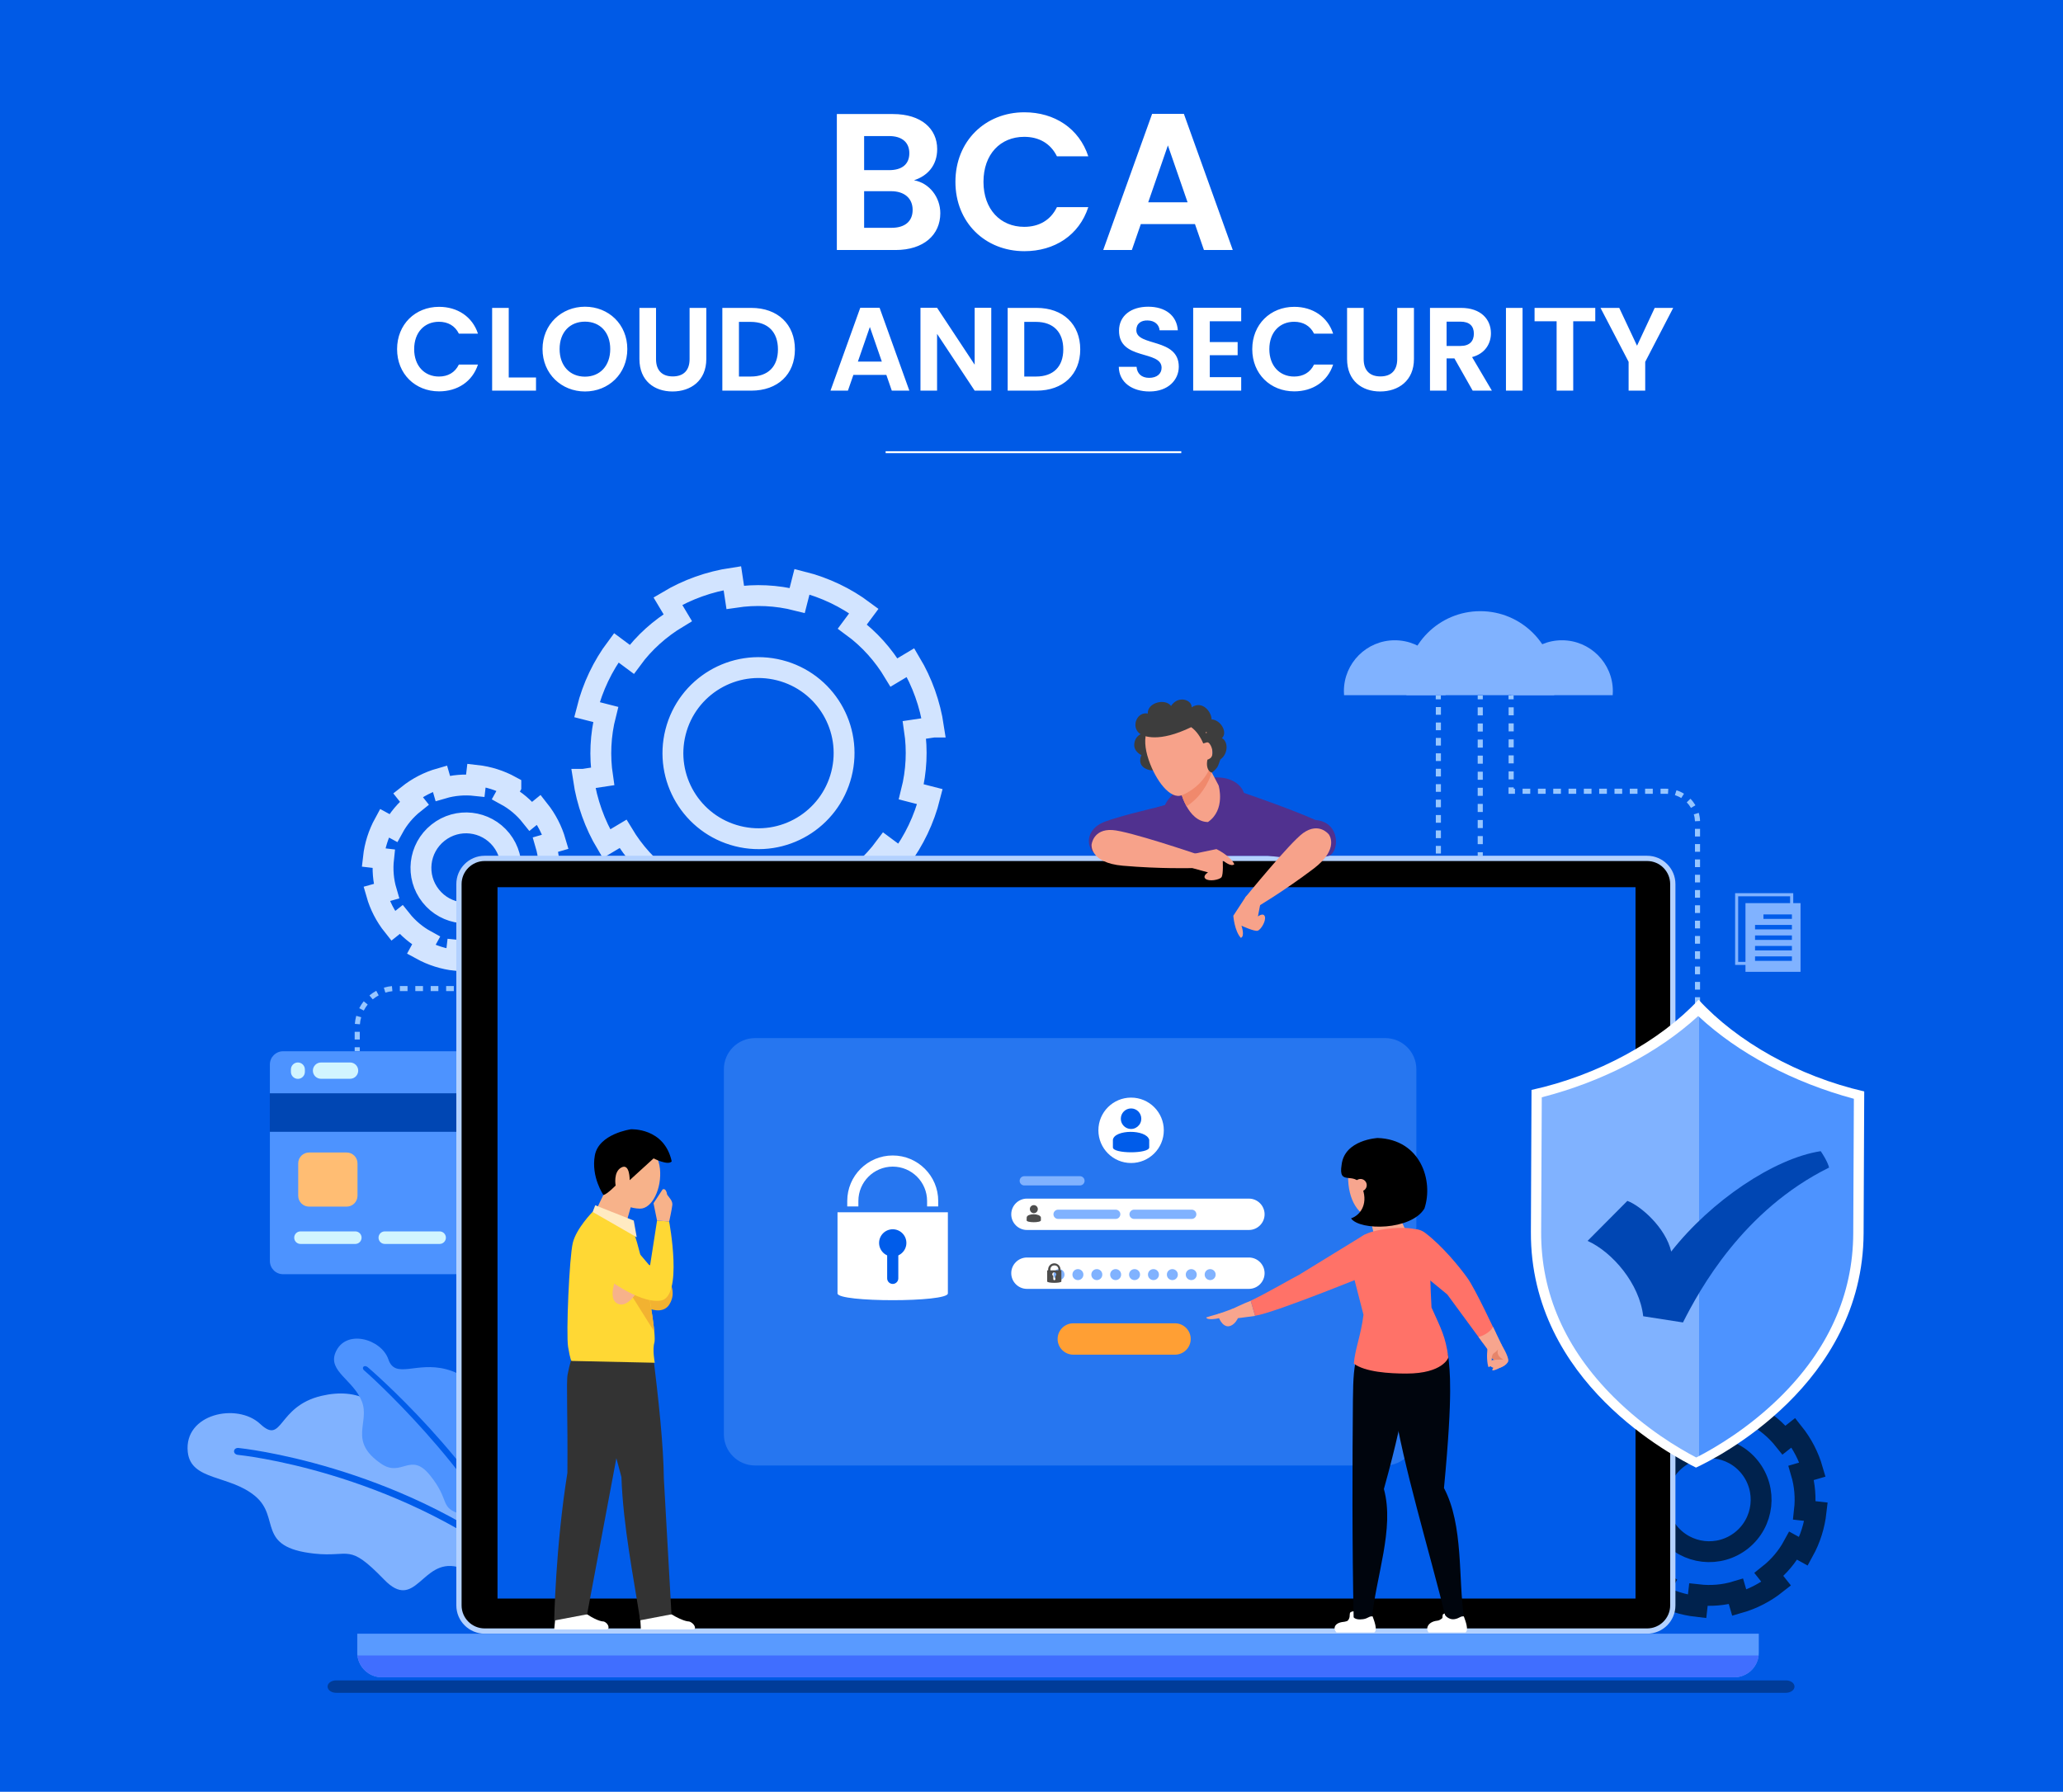 <svg width="396" height="344" viewBox="0 0 396 344" fill="none" xmlns="http://www.w3.org/2000/svg">
<path d="M396 0H0V344H396V0Z" fill="#005AE6"/>
<path d="M175.184 40.296C175.184 42.502 173.688 43.737 171.145 43.737H165.872V36.706H171.033C173.576 36.706 175.184 38.052 175.184 40.296ZM174.548 29.413C174.548 31.545 173.127 32.667 170.659 32.667H165.872V26.122H170.659C173.127 26.122 174.548 27.319 174.548 29.413ZM180.495 40.932C180.495 37.865 178.4 35.135 175.446 34.611C177.989 33.789 179.896 31.806 179.896 28.628C179.896 24.738 176.867 21.896 171.407 21.896H160.636V48H171.893C177.316 48 180.495 45.083 180.495 40.932ZM183.396 34.91C183.396 42.727 189.118 48.224 196.635 48.224C202.432 48.224 207.144 45.158 208.902 39.772H202.881C201.646 42.315 199.402 43.55 196.598 43.55C192.035 43.55 188.781 40.184 188.781 34.91C188.781 29.6 192.035 26.271 196.598 26.271C199.402 26.271 201.646 27.506 202.881 30.011H208.902C207.144 24.663 202.432 21.559 196.635 21.559C189.118 21.559 183.396 27.094 183.396 34.91ZM231.101 48H236.636L227.249 21.858H221.153L211.766 48H217.263L218.983 43.026H229.38L231.101 48ZM227.959 38.837H220.405L224.182 27.917L227.959 38.837Z" fill="white"/>
<path d="M76.222 67.034C76.222 71.791 79.705 75.137 84.28 75.137C87.808 75.137 90.676 73.27 91.746 69.993H88.081C87.33 71.54 85.964 72.291 84.257 72.291C81.48 72.291 79.5 70.243 79.5 67.034C79.5 63.801 81.48 61.776 84.257 61.776C85.964 61.776 87.33 62.527 88.081 64.052H91.746C90.676 60.797 87.808 58.908 84.28 58.908C79.705 58.908 76.222 62.276 76.222 67.034ZM94.467 59.113V75H102.889V72.474H97.654V59.113H94.467ZM120.415 67.011C120.415 62.254 116.819 58.885 112.289 58.885C107.805 58.885 104.14 62.254 104.14 67.011C104.14 71.791 107.805 75.159 112.289 75.159C116.796 75.159 120.415 71.791 120.415 67.011ZM107.418 67.011C107.418 63.779 109.398 61.753 112.289 61.753C115.157 61.753 117.137 63.779 117.137 67.011C117.137 70.243 115.157 72.314 112.289 72.314C109.398 72.314 107.418 70.243 107.418 67.011ZM122.74 68.923C122.74 73.111 125.608 75.159 129.091 75.159C132.573 75.159 135.577 73.111 135.577 68.923V59.113H132.368V68.945C132.368 71.131 131.185 72.269 129.136 72.269C127.11 72.269 125.927 71.131 125.927 68.945V59.113H122.74V68.923ZM144.21 59.113H138.656V75H144.21C149.286 75 152.586 71.882 152.586 67.079C152.586 62.254 149.286 59.113 144.21 59.113ZM141.843 72.291V61.798H144.096C147.442 61.798 149.331 63.779 149.331 67.079C149.331 70.379 147.442 72.291 144.096 72.291H141.843ZM171.184 75H174.553L168.84 59.09H165.13L159.416 75H162.762L163.809 71.973H170.137L171.184 75ZM169.272 69.424H164.674L166.973 62.777L169.272 69.424ZM187.09 59.09V70.015L179.875 59.09H176.688V75H179.875V64.097L187.09 75H190.277V59.09H187.09ZM198.98 59.113H193.426V75H198.98C204.055 75 207.356 71.882 207.356 67.079C207.356 62.254 204.055 59.113 198.98 59.113ZM196.612 72.291V61.798H198.866C202.212 61.798 204.101 63.779 204.101 67.079C204.101 70.379 202.212 72.291 198.866 72.291H196.612ZM226.272 70.402C226.272 64.803 218.124 66.578 218.124 63.392C218.124 62.094 219.057 61.48 220.309 61.525C221.674 61.548 222.517 62.367 222.585 63.414H226.09C225.885 60.547 223.655 58.885 220.4 58.885C217.122 58.885 214.801 60.615 214.801 63.483C214.778 69.241 222.972 67.17 222.972 70.607C222.972 71.745 222.084 72.542 220.582 72.542C219.102 72.542 218.26 71.7 218.169 70.425H214.755C214.801 73.43 217.35 75.159 220.65 75.159C224.269 75.159 226.272 72.906 226.272 70.402ZM238.253 59.09H229.035V75H238.253V72.405H232.222V68.194H237.57V65.668H232.222V61.685H238.253V59.09ZM240.375 67.034C240.375 71.791 243.858 75.137 248.433 75.137C251.961 75.137 254.829 73.27 255.899 69.993H252.234C251.483 71.54 250.117 72.291 248.41 72.291C245.633 72.291 243.653 70.243 243.653 67.034C243.653 63.801 245.633 61.776 248.41 61.776C250.117 61.776 251.483 62.527 252.234 64.052H255.899C254.829 60.797 251.961 58.908 248.433 58.908C243.858 58.908 240.375 62.276 240.375 67.034ZM258.575 68.923C258.575 73.111 261.443 75.159 264.925 75.159C268.408 75.159 271.412 73.111 271.412 68.923V59.113H268.203V68.945C268.203 71.131 267.019 72.269 264.971 72.269C262.945 72.269 261.761 71.131 261.761 68.945V59.113H258.575V68.923ZM282.913 64.052C282.913 65.486 282.116 66.419 280.341 66.419H277.678V61.753H280.341C282.116 61.753 282.913 62.641 282.913 64.052ZM274.491 59.113V75H277.678V68.809H279.18L282.685 75H286.372L282.571 68.558C285.121 67.876 286.19 65.918 286.19 63.983C286.19 61.32 284.278 59.113 280.454 59.113H274.491ZM289.073 75H292.259V59.113H289.073V75ZM294.565 61.685H298.799V75H301.985V61.685H306.219V59.113H294.565V61.685ZM312.618 69.469V75H315.805V69.469L321.177 59.113H317.626L314.234 66.373L310.82 59.113H307.224L312.618 69.469Z" fill="white"/>
<line x1="170" y1="86.814" x2="226.753" y2="86.814" stroke="white" stroke-width="0.372"/>
<path d="M36.044 278.781C36.646 284.337 44.084 283.117 49.007 287.257C53.93 291.398 49.052 297.059 60.344 298.278C67.3 299.031 66.803 296.11 73.728 303.262C79.811 309.555 80.955 299.182 87.76 300.823C96.553 302.945 97.215 285.631 89.13 282.274C81.031 278.901 77.071 283.614 75.58 276.357C74.09 269.085 68.64 266.36 61.714 267.986C53.132 270.004 54.352 277.501 49.94 273.376C45.514 269.236 35.246 271.434 36.044 278.781Z" fill="#80B2FF"/>
<path d="M99.745 301.44C75.038 282.274 45.996 279.353 45.695 279.323C44.596 279.218 44.716 277.893 45.815 277.998C46.116 278.028 75.746 281.07 100.739 300.461L99.745 301.44Z" fill="#005CEA"/>
<path d="M64.379 259.721C62.948 263.259 67.826 264.945 69.452 269.04C71.078 273.135 66.742 276.628 73.171 281.024C77.116 283.734 78.787 278.585 82.551 283.253C86.315 287.92 84.478 289.26 87.82 290.494C93.632 292.647 99.729 283.614 95.95 278.962C92.156 274.31 86.992 275.966 88.468 271.103C89.928 266.24 90.425 264.177 85.712 262.897C79.886 261.331 75.866 264.885 74.541 260.955C73.186 257.041 66.275 255.038 64.379 259.721Z" fill="#4D93FF"/>
<path d="M99.744 301.44L100.753 300.612C91.976 280.799 70.702 262.551 70.521 262.431C69.799 261.949 69.287 262.702 70.009 263.198C70.19 263.304 91.087 281.883 99.744 301.44Z" fill="#005CEA"/>
<path d="M344.22 185.255H333.063V171.479H344.22V185.255ZM333.651 184.667H343.618V172.081H333.651V184.667Z" fill="#80B2FF"/>
<path d="M342.278 173.948H336.812V174.806H342.278V173.948Z" fill="#0041A6"/>
<path d="M342.263 175.965H335.187V176.823H342.263V175.965Z" fill="#0041A6"/>
<path d="M342.263 177.968H335.187V178.826H342.263V177.968Z" fill="#0041A6"/>
<path d="M342.263 179.985H335.187V180.843H342.263V179.985Z" fill="#0041A6"/>
<path d="M342.263 182.003H335.187V182.861H342.263V182.003Z" fill="#0041A6"/>
<path d="M345.619 173.391H335.05V186.579H345.619V173.391Z" fill="#80B2FF"/>
<path d="M343.963 175.559H338.498V176.417H343.963V175.559Z" fill="#005CEA"/>
<path d="M343.963 177.576H336.887V178.434H343.963V177.576Z" fill="#005CEA"/>
<path d="M343.963 179.594H336.887V180.452H343.963V179.594Z" fill="#005CEA"/>
<path d="M343.963 181.611H336.887V182.469H343.963V181.611Z" fill="#005CEA"/>
<path d="M343.963 183.614H336.887V184.472H343.963V183.614Z" fill="#005CEA"/>
<path d="M284.629 133.523H283.65V134.261H284.629V133.523Z" fill="#97C6FF"/>
<path d="M284.629 162.069H283.65V160.518H284.629V162.069ZM284.629 158.982H283.65V157.432H284.629V158.982ZM284.629 155.896H283.65V154.345H284.629V155.896ZM284.629 152.795H283.65V151.244H284.629V152.795ZM284.629 149.708H283.65V148.157H284.629V149.708ZM284.629 146.622H283.65V145.071H284.629V146.622ZM284.629 143.535H283.65V141.985H284.629V143.535ZM284.629 140.449H283.65V138.898H284.629V140.449ZM284.629 137.347H283.65V135.797H284.629V137.347Z" fill="#97C6FF"/>
<path d="M284.629 163.62H283.65V164.357H284.629V163.62Z" fill="#97C6FF"/>
<path d="M276.575 133.523H275.597V134.261H276.575V133.523Z" fill="#97C6FF"/>
<path d="M69.061 199.573H68.082V198.097H69.061V199.573ZM69.091 196.652L68.113 196.576C68.158 196.05 68.248 195.523 68.384 195.026L69.332 195.297C69.197 195.733 69.121 196.185 69.091 196.652ZM69.829 194.017L68.956 193.565C69.197 193.099 69.483 192.647 69.814 192.24L70.582 192.858C70.296 193.219 70.04 193.595 69.829 194.017ZM71.545 191.864L70.913 191.111C71.32 190.78 71.756 190.479 72.223 190.223L72.69 191.096C72.283 191.322 71.907 191.578 71.545 191.864ZM73.969 190.569L73.683 189.621C74.18 189.47 74.707 189.365 75.234 189.32L75.324 190.298C74.858 190.343 74.406 190.434 73.969 190.569ZM267.752 190.283H266.276V189.305H267.752V190.283ZM264.786 190.283H263.31V189.305H264.786V190.283ZM261.82 190.283H260.344V189.305H261.82V190.283ZM258.854 190.283H257.378V189.305H258.854V190.283ZM255.903 190.283H254.427V189.305H255.903V190.283ZM252.937 190.283H251.461V189.305H252.937V190.283ZM249.971 190.283H248.495V189.305H249.971V190.283ZM247.02 190.283H245.544V189.305H247.02V190.283ZM244.054 190.283H242.578V189.305H244.054V190.283ZM241.088 190.283H239.612V189.305H241.088V190.283ZM238.137 190.283H236.662V189.305H238.137V190.283ZM235.171 190.283H233.696V189.305H235.171V190.283ZM232.205 190.283H230.73V189.305H232.205V190.283ZM229.254 190.283H227.779V189.305H229.254V190.283ZM226.288 190.283H224.813V189.305H226.288V190.283ZM223.322 190.283H221.847V189.305H223.322V190.283ZM220.371 190.283H218.896V189.305H220.371V190.283ZM217.405 190.283H215.93V189.305H217.405V190.283ZM214.439 190.283H212.964V189.305H214.439V190.283ZM211.488 190.283H210.013V189.305H211.488V190.283ZM208.522 190.283H207.047V189.305H208.522V190.283ZM205.556 190.283H204.081V189.305H205.556V190.283ZM202.605 190.283H201.13V189.305H202.605V190.283ZM199.639 190.283H198.164V189.305H199.639V190.283ZM196.673 190.283H195.198V189.305H196.673V190.283ZM193.723 190.283H192.247V189.305H193.723V190.283ZM190.757 190.283H189.281V189.305H190.757V190.283ZM187.791 190.283H186.315V189.305H187.791V190.283ZM184.84 190.283H183.364V189.305H184.84V190.283ZM181.874 190.283H180.398V189.305H181.874V190.283ZM178.908 190.283H177.432V189.305H178.908V190.283ZM175.942 190.283H174.466V189.305H175.942V190.283ZM172.991 190.283H171.5V189.305H172.976V190.283H172.991ZM170.025 190.283H168.549V189.305H170.025V190.283ZM167.059 190.283H165.583V189.305H167.059V190.283ZM164.108 190.283H162.617V189.305H164.093V190.283H164.108ZM161.142 190.283H159.667V189.305H161.142V190.283ZM158.176 190.283H156.701V189.305H158.176V190.283ZM155.225 190.283H153.735V189.305H155.21V190.283H155.225ZM152.259 190.283H150.784V189.305H152.259V190.283ZM149.293 190.283H147.818V189.305H149.293V190.283ZM146.342 190.283H144.852V189.305H146.327V190.283H146.342ZM143.376 190.283H141.901V189.305H143.376V190.283ZM140.41 190.283H138.935V189.305H140.41V190.283ZM137.459 190.283H135.969V189.305H137.444V190.283H137.459ZM134.493 190.283H133.018V189.305H134.493V190.283ZM131.527 190.283H130.052V189.305H131.527V190.283ZM128.576 190.283H127.086V189.305H128.561V190.283H128.576ZM125.61 190.283H124.135V189.305H125.61V190.283ZM122.644 190.283H121.169V189.305H122.644V190.283ZM119.694 190.283H118.203V189.305H119.678V190.283H119.694ZM116.728 190.283H115.252V189.305H116.728V190.283ZM113.762 190.283H112.286V189.305H113.762V190.283ZM110.811 190.283H109.32V189.305H110.796V190.283H110.811ZM107.845 190.283H106.369V189.305H107.845V190.283ZM104.879 190.283H103.403V189.305H104.879V190.283ZM101.928 190.283H100.437V189.305H101.913V190.283H101.928ZM98.962 190.283H97.486V189.305H98.962V190.283ZM95.996 190.283H94.52V189.305H95.996V190.283ZM93.03 190.283H91.554V189.305H93.03V190.283ZM90.079 190.283H88.603V189.305H90.079V190.283ZM87.113 190.283H85.638V189.305H87.113V190.283ZM84.147 190.283H82.671V189.305H84.147V190.283ZM81.196 190.283H79.721V189.305H81.196V190.283ZM78.23 190.283H76.755V189.305H78.23V190.283ZM269.257 190.253L269.197 189.274C269.664 189.244 270.115 189.169 270.552 189.049L270.808 189.997C270.311 190.133 269.784 190.223 269.257 190.253ZM272.283 189.425L271.832 188.552C272.238 188.341 272.63 188.085 272.991 187.799L273.608 188.567C273.202 188.898 272.75 189.184 272.283 189.425ZM274.737 187.468L273.985 186.835C274.286 186.489 274.542 186.098 274.768 185.691L275.626 186.158C275.37 186.625 275.069 187.061 274.737 187.468ZM276.243 184.713L275.295 184.427C275.43 183.99 275.52 183.538 275.566 183.071L276.544 183.162C276.499 183.689 276.394 184.216 276.243 184.713ZM276.589 181.641H275.611V180.166H276.589V181.641ZM276.589 178.675H275.611V177.2H276.589V178.675ZM276.589 175.724H275.611V174.249H276.589V175.724ZM276.589 172.758H275.611V171.283H276.589V172.758ZM276.589 169.792H275.611V168.317H276.589V169.792ZM276.589 166.841H275.611V165.366H276.589V166.841ZM276.589 163.875H275.611V162.4H276.589V163.875ZM276.589 160.909H275.611V159.434H276.589V160.909ZM276.589 157.959H275.611V156.483H276.589V157.959ZM276.589 154.993H275.611V153.517H276.589V154.993ZM276.589 152.027H275.611V150.551H276.589V152.027ZM276.589 149.076H275.611V147.6H276.589V149.076ZM276.589 146.11H275.611V144.634H276.589V146.11ZM276.589 143.144H275.611V141.668H276.589V143.144ZM276.589 140.193H275.611V138.717H276.589V140.193ZM276.589 137.227H275.611V135.751H276.589V137.227Z" fill="#97C6FF"/>
<path d="M69.061 201.063H68.082V201.801H69.061V201.063Z" fill="#97C6FF"/>
<path d="M290.546 133.523H289.567V134.261H290.546V133.523Z" fill="#97C6FF"/>
<path d="M290.562 149.633H289.583V148.097H290.562V149.633ZM290.562 146.561H289.583V145.026H290.562V146.561ZM290.562 143.49H289.583V141.954H290.562V143.49ZM290.562 140.419H289.583V138.883H290.562V140.419ZM290.562 137.332H289.583V135.797H290.562V137.332Z" fill="#97C6FF"/>
<path d="M290.802 152.403H289.567V151.169H290.561V151.425H290.802V152.403Z" fill="#97C6FF"/>
<path d="M326.334 195.869H325.356V194.394H326.334V195.869ZM326.334 192.933H325.356V191.458H326.334V192.933ZM326.334 189.997H325.356V188.522H326.334V189.997ZM326.334 187.046H325.356V185.571H326.334V187.046ZM326.334 184.111H325.356V182.635H326.334V184.111ZM326.334 181.175H325.356V179.699H326.334V181.175ZM326.334 178.239H325.356V176.763H326.334V178.239ZM326.334 175.288H325.356V173.812H326.334V175.288ZM326.334 172.352H325.356V170.877H326.334V172.352ZM326.334 169.416H325.356V167.941H326.334V169.416ZM326.334 166.48H325.356V165.005H326.334V166.48ZM326.334 163.529H325.356V162.054H326.334V163.529ZM326.334 160.594H325.356V159.133H326.334V160.594ZM325.356 157.673C325.341 157.221 325.265 156.769 325.13 156.348L326.078 156.062C326.229 156.574 326.319 157.101 326.334 157.628L325.356 157.673ZM324.588 155.113C324.362 154.722 324.091 154.36 323.775 154.044L324.482 153.352C324.859 153.728 325.175 154.15 325.446 154.601L324.588 155.113ZM322.721 153.216C322.345 152.975 321.923 152.795 321.501 152.659L321.803 151.726C322.314 151.876 322.796 152.102 323.248 152.388L322.721 153.216ZM320.177 152.418C320.071 152.418 319.966 152.403 319.86 152.403H318.746V151.425H319.86C319.981 151.425 320.116 151.425 320.237 151.44L320.177 152.418ZM317.256 152.403H315.78V151.425H317.256V152.403ZM314.32 152.403H312.844V151.425H314.32V152.403ZM311.384 152.403H309.909V151.425H311.384V152.403ZM308.448 152.403H306.973V151.425H308.448V152.403ZM305.497 152.403H304.022V151.425H305.497V152.403ZM302.561 152.403H301.086V151.425H302.561V152.403ZM299.625 152.403H298.15V151.425H299.625V152.403ZM296.69 152.403H295.214V151.425H296.69V152.403ZM293.739 152.403H292.263V151.425H293.739V152.403Z" fill="#97C6FF"/>
<path d="M326.334 197.344H325.355V198.082H326.334V197.344Z" fill="#97C6FF"/>
<path d="M277.478 133.463C277.493 133.207 277.508 132.951 277.508 132.695C277.508 127.305 273.141 122.924 267.736 122.924C262.347 122.924 257.965 127.29 257.965 132.695C257.965 132.951 257.98 133.207 257.995 133.463H277.478Z" fill="#80B2FF"/>
<path d="M309.561 133.463C309.576 133.207 309.591 132.951 309.591 132.695C309.591 127.305 305.225 122.924 299.82 122.924C294.43 122.924 290.049 127.29 290.049 132.695C290.049 132.951 290.064 133.207 290.079 133.463H309.561Z" fill="#80B2FF"/>
<path d="M298.329 133.463C298.404 132.861 298.45 132.258 298.45 131.641C298.45 123.737 292.051 117.338 284.147 117.338C276.242 117.338 269.844 123.737 269.844 131.641C269.844 132.258 269.889 132.861 269.964 133.463H298.329Z" fill="#80B2FF"/>
<path d="M120.868 244.635H54.337C52.936 244.635 51.807 243.505 51.807 242.105V204.361C51.807 202.96 52.936 201.831 54.337 201.831H120.868C122.268 201.831 123.397 202.96 123.397 204.361V242.105C123.397 243.49 122.268 244.635 120.868 244.635Z" fill="#4D93FF"/>
<path d="M123.398 209.901H51.792V217.293H123.398V209.901Z" fill="#0046B3"/>
<path d="M68.203 236.414H57.679C57.016 236.414 56.474 236.956 56.474 237.619C56.474 238.281 57.016 238.823 57.679 238.823H68.203C68.865 238.823 69.407 238.281 69.407 237.619C69.407 236.956 68.865 236.414 68.203 236.414Z" fill="#D1F5FF"/>
<path d="M84.388 236.414H73.864C73.202 236.414 72.66 236.956 72.66 237.619C72.66 238.281 73.202 238.823 73.864 238.823H84.388C85.05 238.823 85.593 238.281 85.593 237.619C85.593 236.956 85.05 236.414 84.388 236.414Z" fill="#D1F5FF"/>
<path d="M100.573 236.414H90.049C89.386 236.414 88.844 236.956 88.844 237.619C88.844 238.281 89.386 238.823 90.049 238.823H100.573C101.235 238.823 101.777 238.281 101.777 237.619C101.792 236.956 101.25 236.414 100.573 236.414Z" fill="#D1F5FF"/>
<path d="M116.773 236.414H106.249C105.586 236.414 105.044 236.956 105.044 237.619C105.044 238.281 105.586 238.823 106.249 238.823H116.773C117.435 238.823 117.977 238.281 117.977 237.619C117.977 236.956 117.435 236.414 116.773 236.414Z" fill="#D1F5FF"/>
<path d="M57.182 203.984C56.444 203.984 55.842 204.586 55.842 205.324V205.791C55.842 206.529 56.444 207.131 57.182 207.131C57.919 207.131 58.522 206.529 58.522 205.791V205.324C58.522 204.586 57.919 203.984 57.182 203.984Z" fill="#D1F5FF"/>
<path d="M60.058 205.55C60.058 206.423 60.765 207.116 61.623 207.116H67.194C68.067 207.116 68.76 206.408 68.76 205.55C68.76 204.677 68.052 203.984 67.194 203.984H61.623C60.765 203.984 60.058 204.692 60.058 205.55Z" fill="#D1F5FF"/>
<path d="M59.335 221.268H66.532C67.691 221.268 68.624 222.202 68.624 223.361V229.564C68.624 230.723 67.691 231.657 66.532 231.657H59.335C58.176 231.657 57.242 230.723 57.242 229.564V223.361C57.242 222.202 58.176 221.268 59.335 221.268Z" fill="#FFBD73"/>
<path d="M174.933 152.027C175.942 148.022 176.107 143.987 175.535 140.133L176.755 139.952L179.164 139.591H179.194C178.531 135.179 177.026 130.979 174.782 127.215L171.606 129.112C169.558 125.709 166.878 122.683 163.611 120.289L165.824 117.308C162.376 114.734 158.372 112.792 153.945 111.678L153.027 115.276C149.007 114.252 144.987 114.101 141.133 114.674L140.576 111C136.164 111.662 131.964 113.168 128.2 115.411L130.097 118.588C126.694 120.636 123.668 123.316 121.274 126.583L118.293 124.369C115.719 127.817 113.777 131.822 112.662 136.248L116.261 137.167C115.237 141.187 115.086 145.207 115.659 149.061L113.069 149.452L112.015 149.618H112C112.662 154.029 114.168 158.23 116.411 161.994L119.588 160.097C121.636 163.499 124.331 166.526 127.598 168.919L125.385 171.9C128.832 174.475 132.822 176.417 137.248 177.531L138.167 173.933C142.172 174.957 146.222 175.122 150.061 174.535L150.482 177.381L150.603 178.194C155.014 177.531 159.2 176.011 162.964 173.767L161.067 170.591C164.469 168.543 167.495 165.848 169.904 162.596L172.885 164.809C175.445 161.361 177.387 157.372 178.501 152.945L174.933 152.027ZM141.569 160.518C132.762 158.29 127.447 149.362 129.675 140.554C131.904 131.762 140.832 126.447 149.639 128.675C158.432 130.904 163.747 139.832 161.518 148.624C159.29 157.417 150.362 162.747 141.569 160.518Z" stroke="#D2E4FF" stroke-width="4.005" stroke-miterlimit="10"/>
<path d="M101.913 156.709C100.558 155.008 98.917 153.653 97.125 152.674L97.442 152.102L98.059 150.973V150.958C95.996 149.829 93.768 149.121 91.464 148.865L91.239 150.807C89.161 150.581 87.038 150.747 84.99 151.349L84.448 149.467C82.28 150.085 80.173 151.154 78.306 152.644L79.525 154.18C77.824 155.535 76.469 157.176 75.49 158.968L73.774 158.034C72.645 160.097 71.937 162.34 71.681 164.628L73.623 164.854C73.397 166.932 73.563 169.055 74.165 171.102L72.283 171.629C72.901 173.797 73.97 175.905 75.46 177.772L76.996 176.553C78.351 178.254 79.992 179.609 81.784 180.588L81.121 181.792L80.85 182.289C82.913 183.418 85.156 184.126 87.445 184.382L87.67 182.439C89.748 182.665 91.871 182.5 93.918 181.897L94.46 183.779C96.629 183.162 98.721 182.093 100.603 180.603L99.384 179.067C101.085 177.712 102.44 176.071 103.434 174.264L104.759 175.002L105.135 175.213C106.264 173.15 106.957 170.922 107.228 168.618L105.286 168.392C105.511 166.315 105.346 164.192 104.744 162.144L106.625 161.602C105.993 159.434 104.939 157.341 103.449 155.46L101.913 156.709ZM94.837 173.391C91.103 176.372 85.653 175.755 82.687 172.021C79.706 168.287 80.323 162.852 84.072 159.871C87.806 156.89 93.241 157.507 96.222 161.241C99.188 164.99 98.571 170.425 94.837 173.391Z" stroke="#D2E4FF" stroke-width="4.005" stroke-miterlimit="10"/>
<path d="M342.458 276.477C340.893 274.52 339.011 272.954 336.933 271.81L337.294 271.148L338.002 269.853L338.017 269.838C335.638 268.528 333.064 267.715 330.414 267.429L330.158 269.657C327.764 269.386 325.31 269.582 322.946 270.274L322.314 268.106C319.799 268.829 317.391 270.049 315.223 271.78L316.623 273.542C314.65 275.107 313.1 276.989 311.955 279.067L309.983 277.983C308.673 280.362 307.875 282.951 307.574 285.586L309.818 285.842C309.547 288.236 309.742 290.69 310.435 293.054L308.267 293.686C308.989 296.2 310.209 298.609 311.94 300.777L313.702 299.377C315.268 301.35 317.15 302.9 319.227 304.044L318.459 305.445L318.158 306.017C320.537 307.327 323.127 308.125 325.762 308.426L326.017 306.182C328.411 306.453 330.88 306.258 333.229 305.55L333.862 307.718C336.376 306.995 338.785 305.776 340.953 304.06L339.553 302.298C341.525 300.732 343.091 298.835 344.22 296.758L345.756 297.601L346.192 297.842C347.502 295.463 348.3 292.888 348.601 290.238L346.373 289.982C346.644 287.589 346.448 285.119 345.756 282.771L347.924 282.138C347.201 279.639 345.981 277.23 344.25 275.062L342.458 276.477ZM334.298 295.734C329.977 299.166 323.714 298.459 320.266 294.138C316.833 289.832 317.541 283.554 321.862 280.121C326.168 276.688 332.446 277.396 335.879 281.702C339.312 286.023 338.604 292.301 334.298 295.734Z" stroke="#00224D" stroke-width="4.005" stroke-miterlimit="10"/>
<path d="M342.806 325H64.522C63.618 325 62.879 324.464 62.879 323.807C62.879 323.15 63.618 322.614 64.522 322.614H342.821C343.725 322.614 344.464 323.15 344.464 323.807C344.464 324.464 343.725 325 342.806 325Z" fill="#003C99"/>
<path d="M316.17 313.65H93.029C90.033 313.65 87.594 311.211 87.594 308.215V169.732C87.594 166.736 90.033 164.297 93.029 164.297H316.17C319.166 164.297 321.605 166.736 321.605 169.732V308.215C321.605 311.211 319.181 313.65 316.17 313.65Z" fill="#B3D1FF"/>
<path d="M93.03 312.641C90.591 312.641 88.603 310.654 88.603 308.215V169.733C88.603 167.294 90.591 165.306 93.03 165.306H316.171C318.61 165.306 320.597 167.294 320.597 169.733V308.215C320.597 310.654 318.61 312.641 316.171 312.641H93.03Z" fill="black"/>
<path d="M313.943 170.334H95.499V306.905H313.943V170.334Z" fill="#005CEA"/>
<path d="M337.609 313.65V317.294C337.609 317.474 337.594 317.67 337.579 317.836C337.308 320.184 335.306 322.021 332.882 322.021H73.306C70.882 322.021 68.88 320.184 68.609 317.836C68.579 317.655 68.579 317.474 68.579 317.294V313.65H337.609Z" fill="#599AFF"/>
<path d="M337.58 317.836C337.309 320.184 335.307 322.021 332.883 322.021H73.307C70.883 322.021 68.88 320.184 68.609 317.836H337.58Z" fill="#406EFF"/>
<path opacity="0.3" d="M265.884 281.356H144.941C141.629 281.356 138.949 278.676 138.949 275.363V205.294C138.949 201.982 141.629 199.302 144.941 199.302H265.884C269.196 199.302 271.876 201.982 271.876 205.294V275.363C271.861 278.676 269.181 281.356 265.884 281.356Z" fill="#80B2FF"/>
<path d="M225.55 260.082H206.022C204.366 260.082 203.011 258.727 203.011 257.071C203.011 255.415 204.366 254.06 206.022 254.06H225.55C227.206 254.06 228.561 255.415 228.561 257.071C228.561 258.727 227.206 260.082 225.55 260.082Z" fill="#FF9F34"/>
<path d="M239.732 236.143H197.124C195.468 236.143 194.113 234.788 194.113 233.132C194.113 231.476 195.468 230.121 197.124 230.121H239.732C241.388 230.121 242.743 231.476 242.743 233.132C242.743 234.788 241.388 236.143 239.732 236.143Z" fill="white"/>
<path d="M239.732 247.45H197.124C195.468 247.45 194.113 246.095 194.113 244.439C194.113 242.783 195.468 241.428 197.124 241.428H239.732C241.388 241.428 242.743 242.783 242.743 244.439C242.743 246.095 241.388 247.45 239.732 247.45Z" fill="white"/>
<path d="M204.336 244.71C204.336 245.297 203.87 245.764 203.282 245.764C202.695 245.764 202.229 245.297 202.229 244.71C202.229 244.123 202.695 243.656 203.282 243.656C203.87 243.656 204.336 244.123 204.336 244.71Z" fill="#80B2FF"/>
<path d="M207.964 244.71C207.964 245.297 207.498 245.764 206.91 245.764C206.323 245.764 205.856 245.297 205.856 244.71C205.856 244.123 206.323 243.656 206.91 243.656C207.482 243.656 207.964 244.123 207.964 244.71Z" fill="#80B2FF"/>
<path d="M211.593 244.71C211.593 245.297 211.126 245.764 210.539 245.764C209.952 245.764 209.485 245.297 209.485 244.71C209.485 244.123 209.952 243.656 210.539 243.656C211.126 243.656 211.593 244.123 211.593 244.71Z" fill="#80B2FF"/>
<path d="M215.206 244.71C215.206 245.297 214.74 245.764 214.153 245.764C213.565 245.764 213.099 245.297 213.099 244.71C213.099 244.123 213.565 243.656 214.153 243.656C214.74 243.656 215.206 244.123 215.206 244.71Z" fill="#80B2FF"/>
<path d="M218.835 244.71C218.835 245.297 218.369 245.764 217.781 245.764C217.194 245.764 216.728 245.297 216.728 244.71C216.728 244.123 217.194 243.656 217.781 243.656C218.369 243.656 218.835 244.123 218.835 244.71Z" fill="#80B2FF"/>
<path d="M222.463 244.71C222.463 245.297 221.997 245.764 221.409 245.764C220.822 245.764 220.355 245.297 220.355 244.71C220.355 244.123 220.822 243.656 221.409 243.656C221.997 243.656 222.463 244.123 222.463 244.71Z" fill="#80B2FF"/>
<path d="M226.092 244.71C226.092 245.297 225.625 245.764 225.038 245.764C224.451 245.764 223.984 245.297 223.984 244.71C223.984 244.123 224.451 243.656 225.038 243.656C225.61 243.656 226.092 244.123 226.092 244.71Z" fill="#80B2FF"/>
<path d="M229.721 244.71C229.721 245.297 229.254 245.764 228.667 245.764C228.08 245.764 227.613 245.297 227.613 244.71C227.613 244.123 228.08 243.656 228.667 243.656C229.239 243.656 229.721 244.123 229.721 244.71Z" fill="#80B2FF"/>
<path d="M233.349 244.71C233.349 245.297 232.882 245.764 232.295 245.764C231.707 245.764 231.241 245.297 231.241 244.71C231.241 244.123 231.707 243.656 232.295 243.656C232.867 243.656 233.349 244.123 233.349 244.71Z" fill="#80B2FF"/>
<path d="M217.119 223.286C220.586 223.286 223.397 220.475 223.397 217.007C223.397 213.54 220.586 210.729 217.119 210.729C213.652 210.729 210.841 213.54 210.841 217.007C210.841 220.475 213.652 223.286 217.119 223.286Z" fill="white"/>
<path d="M217.118 216.752C217.735 216.752 218.292 216.45 218.653 215.999C218.924 215.668 219.075 215.246 219.075 214.779C219.075 213.695 218.202 212.807 217.118 212.807C216.019 212.807 215.146 213.695 215.146 214.779C215.146 215.246 215.296 215.668 215.567 215.999C215.928 216.466 216.501 216.752 217.118 216.752Z" fill="#005CEA"/>
<path d="M220.596 220.29C220.596 221.539 213.625 221.539 213.625 220.29V218.829C213.896 216.842 220.024 216.752 220.596 218.829V220.29Z" fill="#005CEA"/>
<path d="M203.568 243.897V243.731C203.568 243.084 203.041 242.542 202.379 242.542C201.731 242.542 201.189 243.069 201.189 243.731V243.897H201.009V246.02C201.009 246.381 203.734 246.381 203.734 246.02V243.897H203.568ZM201.626 243.731C201.626 243.325 201.882 242.948 202.394 242.948C202.906 242.948 203.162 243.295 203.162 243.731V243.897H201.626V243.731ZM202.59 244.966V245.583C202.59 245.689 202.499 245.779 202.379 245.779C202.273 245.779 202.183 245.704 202.183 245.583V244.966C202.078 244.906 201.987 244.785 201.987 244.65C201.987 244.439 202.168 244.273 202.364 244.273C202.575 244.273 202.74 244.454 202.74 244.65C202.77 244.785 202.68 244.906 202.59 244.966Z" fill="#4D4D4D"/>
<path d="M198.449 232.921C198.69 232.921 198.916 232.801 199.051 232.62C199.157 232.485 199.217 232.319 199.217 232.139C199.217 231.717 198.871 231.371 198.449 231.371C198.012 231.371 197.681 231.717 197.681 232.139C197.681 232.319 197.741 232.485 197.847 232.62C197.982 232.801 198.208 232.921 198.449 232.921Z" fill="#4D4D4D"/>
<path d="M199.804 234.292C199.804 234.773 197.063 234.773 197.063 234.292L197.079 233.719C197.184 232.937 199.578 232.906 199.804 233.719V234.292Z" fill="#4D4D4D"/>
<path d="M214.168 234.021H203.102C202.62 234.021 202.213 233.629 202.213 233.132C202.213 232.651 202.605 232.244 203.102 232.244H214.168C214.649 232.244 215.056 232.635 215.056 233.132C215.041 233.629 214.649 234.021 214.168 234.021Z" fill="#80B2FF"/>
<path d="M207.302 227.592H196.612C196.131 227.592 195.724 227.2 195.724 226.704C195.724 226.222 196.116 225.815 196.612 225.815H207.302C207.784 225.815 208.19 226.207 208.19 226.704C208.19 227.185 207.799 227.592 207.302 227.592Z" fill="#80B2FF"/>
<path d="M228.756 234.021H217.691C217.209 234.021 216.802 233.629 216.802 233.132C216.802 232.651 217.194 232.244 217.691 232.244H228.756C229.238 232.244 229.645 232.635 229.645 233.132C229.645 233.629 229.238 234.021 228.756 234.021Z" fill="#80B2FF"/>
<path d="M160.765 232.741V248.323C160.765 250.055 181.948 250.055 181.948 248.323V232.741H160.765Z" fill="white"/>
<path d="M171.364 241.247C172.811 241.247 173.984 240.074 173.984 238.628C173.984 237.181 172.811 236.008 171.364 236.008C169.917 236.008 168.744 237.181 168.744 238.628C168.744 240.074 169.917 241.247 171.364 241.247Z" fill="#005CEA"/>
<path d="M171.364 246.502C170.777 246.502 170.295 246.02 170.295 245.433V239.441H172.433V245.433C172.433 246.02 171.951 246.502 171.364 246.502Z" fill="#005CEA"/>
<path d="M180.096 231.627H177.958V230.573C177.958 226.944 175.007 223.978 171.364 223.978C167.735 223.978 164.769 226.929 164.769 230.573V231.627H162.631V230.573C162.631 225.755 166.546 221.84 171.364 221.84C176.182 221.84 180.096 225.755 180.096 230.573V231.627Z" fill="white"/>
<path d="M262.481 231.882L263.49 235.947L263.67 236.7C263.881 237.664 270.22 237.257 269.783 236.128L269.407 235.3L267.449 231.009L262.481 231.882Z" fill="#F7A58E"/>
<path d="M258.778 225.845C258.717 230.256 260.765 233.855 263.972 233.84C267.179 233.825 270.28 231.1 270.386 225.8C270.461 222.412 267.751 219.687 264.544 219.702C261.352 219.717 258.823 222.473 258.778 225.845Z" fill="#F7A58E"/>
<path d="M264.454 218.483C264.454 218.483 258.07 218.799 257.528 223.632C256.821 227.878 259.997 224.761 261.307 227.607C262.798 230.874 261.277 233.252 259.335 233.915C261.051 236.324 270.898 236.233 273.427 232.018C275.189 226.718 272.72 218.784 264.454 218.483Z" fill="black"/>
<path d="M261.933 228.444C262.433 228.019 262.494 227.268 262.069 226.768C261.644 226.267 260.893 226.206 260.392 226.631C259.892 227.057 259.831 227.807 260.256 228.308C260.681 228.809 261.432 228.87 261.933 228.444Z" fill="#F7A58E"/>
<path d="M260.961 309.555C260.66 309.239 259.245 309.239 259.124 309.705C259.004 310.172 259.245 310.503 258.643 311.256C258.989 311.362 260.208 311.362 260.57 311.256C260.946 311.136 261.247 309.871 260.961 309.555Z" fill="white"/>
<path d="M263.295 311.151H259.847C259.531 296.577 259.591 280.723 259.696 268.784C259.742 264.508 259.862 262.34 260.63 259.781C262.196 254.601 269.558 256.197 270.085 260.895C270.296 263.499 270.461 268.588 265.644 285.872C267.736 293.49 264.093 302.614 263.295 311.151Z" fill="#00050D"/>
<path d="M257.921 311.377C258.433 311.347 259.607 310.865 259.833 310.518C260.164 310.88 260.841 310.985 261.67 310.865C262.648 310.714 262.769 310.263 263.476 310.323C263.777 311.151 264.485 312.988 263.792 313.409C263.792 313.409 259.682 313.409 256.551 313.409C255.918 312.837 255.933 311.572 257.921 311.377Z" fill="white"/>
<path d="M278.486 309.916C278.23 309.645 277.041 309.645 276.935 310.037C276.83 310.428 277.041 310.714 276.529 311.331C276.815 311.422 277.839 311.422 278.155 311.331C278.471 311.256 278.727 310.187 278.486 309.916Z" fill="white"/>
<path d="M267.134 260.759C267.842 255.384 277.387 255.941 278.034 260.624C278.26 263.153 278.968 266.947 277.176 285.692C280.97 292.843 279.886 303.111 281.03 310.669C281.151 311.813 277.899 312.099 277.643 311.076C274.18 297.059 269.317 281.34 267.525 269.672C266.848 265.442 266.788 263.424 267.134 260.759Z" fill="#00050D"/>
<path d="M275.912 311.151C276.424 311.121 277.162 310.458 277.387 310.127C277.719 310.489 278.351 310.985 279.179 310.865C280.158 310.714 280.278 310.263 280.986 310.323C281.287 311.151 281.994 312.988 281.302 313.409C281.302 313.409 277.387 313.409 274.256 313.409C273.623 312.837 273.94 311.362 275.912 311.151Z" fill="white"/>
<path d="M236.69 253.171L236.329 251.379C237.202 251.033 238.527 250.326 240.078 249.738L240.921 252.644C239.22 252.885 237.699 253.066 236.69 253.171Z" fill="#F7A58E"/>
<path d="M240.078 249.723C243.044 248.338 248.148 245.342 249.307 244.785L261.864 237.077C264.574 236.249 267.736 241.623 264.303 244.032C264.303 244.032 244.881 252.027 240.906 252.614L240.078 249.723Z" fill="#FF7268"/>
<path d="M235.427 254.601C234.207 254.24 233.785 252.448 233.755 252.313L236.27 251.394C237.489 250.898 238.197 252.373 237.414 253.442C237.429 253.457 236.586 254.872 235.427 254.601Z" fill="#F7A58E"/>
<path d="M234.342 253.02C231.436 253.638 231.556 252.93 231.556 252.93C231.556 252.93 232.535 252.599 234.312 252.117C235.32 251.891 235.034 252.795 234.342 253.02Z" fill="#F7A58E"/>
<path d="M259.771 244.755C259.169 241.819 258.838 238.913 261.879 237.092C263.67 236.008 269.452 235.24 272.147 236.128C274.872 237.348 274.285 242.647 274.782 251.018C276.648 255.189 277.476 256.574 278.018 260.639C278.018 260.639 277.01 263.71 269.949 263.71C266.742 263.71 262.014 263.424 259.876 261.798C260.087 259.028 261.246 256.348 261.728 252.418C261.743 252.403 259.816 245.086 259.771 244.755Z" fill="#FF7268"/>
<path d="M273.592 236.715C276.905 239.245 280.141 243.219 281.662 245.342C283.198 247.45 287.142 255.957 287.142 255.957L284.628 257.808L277.808 248.519L269.482 241.684C266.606 238.748 270.37 234.246 273.592 236.715Z" fill="#FF7268"/>
<path d="M288.211 258.095L286.585 254.722C286.194 255.731 284.327 256.664 283.8 256.649C283.8 256.649 285.561 259.179 285.983 259.6C286.404 260.022 288.181 259.314 288.211 258.095Z" fill="#F7A58E"/>
<path d="M285.561 259.043C285.561 259.073 285.561 259.103 285.561 259.133C285.637 260.368 286.585 260.94 286.841 261.075C286.856 261.09 286.886 261.09 286.901 261.106C286.013 260.925 285.742 262.114 286.194 262.385C287.504 263.274 289.355 262.054 289.521 261.316C289.687 260.564 288.196 258.094 288.196 258.094C287.443 257.477 285.501 257.567 285.561 259.043Z" fill="#F7A58E"/>
<path d="M285.562 259.118C285.607 260.503 286.872 261.075 286.887 261.075C287.625 261.06 287.881 261.015 288.573 261.015C288.121 260.789 287.188 260.202 287.549 259.058C286.842 258.516 285.758 258.998 285.562 259.118Z" fill="#E6856A"/>
<path d="M285.547 258.968C285.351 260.112 285.441 261.738 285.712 262.461C285.712 262.461 286.42 262.491 286.344 261.166C286.329 260.82 286.375 260.067 286.721 259.826C287.775 259.133 287.94 258.501 287.549 257.974C287.037 257.281 285.592 257.989 285.547 258.968Z" fill="#F7A58E"/>
<path d="M288.799 262.099C288.226 262.491 286.721 263.258 286.48 263.078C286.239 262.882 287.444 261.602 288.226 261.437C289.009 261.256 289.1 261.888 288.799 262.099Z" fill="#F7A58E"/>
<path d="M245.845 164.297C247.471 161.934 245.981 154.586 239.01 152.479C233.123 150.958 230.067 152.825 222.103 154.993L223.292 164.312H245.845V164.297Z" fill="#50318F"/>
<path d="M231.647 152.855C231.647 152.855 217.39 155.806 212.135 157.733C209.124 158.847 208.371 161.346 209.531 163.258C211.247 166.104 231.708 164.086 231.708 164.086C238.754 162.114 235.02 152.734 231.647 152.855Z" fill="#50318F"/>
<path d="M238.287 152.057C238.287 152.057 247.396 155.144 252.515 157.432C257.483 157.823 257.152 163.996 254.803 164.388C249.398 165.848 237.474 163.259 237.474 163.259C230.564 160.804 234.93 151.696 238.287 152.057Z" fill="#50318F"/>
<path d="M223.849 158.395C223.849 158.395 220.973 154.029 228.095 150.642C235.216 147.254 240.004 150.642 238.814 154.737C237.625 158.832 233.424 161.557 233.424 161.557C233.424 161.557 226.348 161.602 223.849 158.395Z" fill="#50318F"/>
<path d="M231.874 157.823C235.306 155.445 233.921 150.807 233.921 150.807L232.626 148.338L231.542 146.276L225.821 148.474L226.86 152.704C226.86 152.704 227.146 153.698 227.763 154.797C228.546 156.212 229.886 157.808 231.874 157.823Z" fill="#F7A28A"/>
<path d="M227.763 154.812C230.504 153.036 231.919 150.371 232.611 148.338L231.527 146.276L225.806 148.474L226.845 152.704C226.86 152.704 227.146 153.698 227.763 154.812Z" fill="#F0896C"/>
<path d="M219.242 140.825C219.242 140.825 217.932 141.172 217.736 142.753C217.54 144.318 219.106 144.966 219.106 144.966C219.106 144.966 218.082 146.923 220.25 147.721C224.647 149.332 224.21 139.847 219.242 140.825Z" fill="#3D3D3D"/>
<path d="M220.491 145.884C221.846 149.859 224.646 153.593 226.905 152.659C230.729 151.079 233.951 146.803 232.355 142.301C230.759 137.799 227.357 135.722 223.728 137.001C220.115 138.296 218.955 141.368 220.491 145.884Z" fill="#F7A28A"/>
<path d="M218.655 140.75C219.468 141.443 222.464 142.602 228.652 139.606C229.676 140.344 230.444 141.488 230.971 142.738C231.558 142.602 231.799 142.301 232.19 142.798C232.747 143.49 233.033 144.996 232.341 145.553C232.16 145.689 231.964 145.794 231.769 145.854C231.528 146.908 231.753 148.082 232.612 148.338C233.937 147.284 233.771 147.028 234.253 145.809C235.788 144.725 235.788 142.361 234.554 141.714C235.728 140.615 234.313 138.191 232.566 138.116C232.582 136.776 230.88 134.397 228.742 135.797C228.803 134.367 226.198 133.418 224.783 135.541C223.654 133.99 220.191 134.924 220.326 136.986C218.264 136.61 217.119 139.41 218.655 140.75Z" fill="#3D3D3D"/>
<path d="M209.531 162.19C209.531 162.19 209.169 165.652 215.538 166.21C222.795 166.842 228.922 166.661 228.922 166.661L229.57 163.921C229.57 163.921 216.697 159.555 213.535 159.359C209.802 159.118 209.531 162.19 209.531 162.19Z" fill="#F7A28A"/>
<path d="M229.434 163.861L233.499 163.018C233.499 163.018 236.119 164.267 236.932 165.908C236.33 166.571 234.704 165.171 234.704 165.171C234.704 165.171 234.869 167.896 234.463 168.423C234.056 168.935 232.069 169.281 231.407 168.724C230.759 168.167 231.888 167.489 231.888 167.489L228.907 166.676C228.937 166.646 227.552 164.568 229.434 163.861Z" fill="#F7A28A"/>
<path d="M231.647 140.645C231.647 140.585 231.602 140.539 231.542 140.539C231.482 140.539 231.437 140.585 231.437 140.645C231.437 140.705 231.482 140.75 231.542 140.75C231.602 140.75 231.647 140.705 231.647 140.645Z" fill="#F7A28A"/>
<path d="M255.075 160.202C255.075 160.202 257.228 162.942 252.124 166.797C246.312 171.193 241.028 174.294 241.028 174.294L239.01 172.322C239.01 172.322 247.592 161.768 250.151 159.931C253.208 157.763 255.075 160.202 255.075 160.202Z" fill="#F7A28A"/>
<path d="M239.01 172.337L236.737 175.815C236.737 175.815 236.948 178.706 238.182 180.061C239.025 179.745 238.303 177.727 238.303 177.727C238.303 177.727 240.787 178.871 241.404 178.691C242.036 178.51 243.075 176.779 242.789 175.951C242.503 175.138 241.464 175.951 241.464 175.951L241.961 173.361C242.368 171.916 239.959 170.877 239.01 172.337Z" fill="#F7A28A"/>
<path d="M126.679 224.4C127.071 228.119 125.204 232.078 122.84 232.048C119.603 232.003 115.433 229.353 115.041 225.634C114.65 221.916 116.938 218.633 120.145 218.287C123.367 217.956 126.288 220.681 126.679 224.4Z" fill="#F7B28A"/>
<path d="M106.655 309.931C106.655 309.931 110.043 309.555 112.693 309.931C114.891 311.377 115.839 311.301 115.839 311.301C116.773 311.542 117.194 312.837 116.381 312.837H106.384L106.655 309.931Z" fill="white"/>
<path d="M122.855 309.931C122.855 309.931 126.198 309.555 128.893 309.931C131.302 311.377 132.25 311.301 132.25 311.301C133.229 311.542 133.846 312.837 133.033 312.837H123.021L122.855 309.931Z" fill="white"/>
<path d="M119.739 236.444L113.46 234.321L118.007 224.851L122.434 226.974L119.739 236.444Z" fill="#F7B28A"/>
<path d="M125.972 243.099C125.972 243.099 130.85 246.667 128.471 250.461C126.695 253.292 121.019 250.22 121.019 246.938C121.019 243.972 123.307 242.226 125.972 243.099Z" fill="#F2B231"/>
<path d="M110.916 257.793C110.916 257.793 109.742 259.826 108.959 263.876C108.673 265.321 109.004 271.81 108.914 282.771C106.64 296.938 106.384 311.121 106.384 311.121L112.693 309.931L122.358 258.395L110.916 257.793Z" fill="#333333"/>
<path d="M125.219 259.103C126.454 268.829 127.357 277.561 127.432 283.93L128.893 309.931L122.885 311.076C121.651 303.006 119.603 292.933 119.287 283.584L112.738 259.178L125.219 259.103Z" fill="#333333"/>
<path d="M109.049 258.606C109.47 261.121 109.696 261.286 109.696 261.286L125.686 261.632C125.686 261.632 125.204 259.088 125.61 257.778C125.686 257.537 125.701 256.77 125.595 255.64C125.445 254.014 125.098 251.635 124.632 249.046C123.638 243.46 122.087 236.836 120.732 234.336L113.746 232.665C113.746 232.665 110.63 235.827 109.952 238.612C109.275 241.428 108.642 256.092 109.049 258.606Z" fill="#FFD834"/>
<path d="M120.295 247.224L125.595 255.671C125.444 254.044 125.098 251.666 124.631 249.076L120.295 247.224Z" fill="#F2B231"/>
<path d="M118.399 245.116C118.399 245.116 116.517 249.166 118.474 250.25C120.432 251.334 122.374 247.872 122.374 247.872L118.399 245.116Z" fill="#F7B28A"/>
<path d="M126.122 234.337L124.767 243.069L120.567 238.116C120.567 238.116 116.788 234.276 113.746 237.739C110.705 241.202 115.448 244.665 115.448 244.665C115.448 244.665 122.373 250.296 126.785 249.708C131.211 249.121 128.441 234.502 128.441 234.502L126.122 234.337Z" fill="#FFD834"/>
<path d="M126.123 234.336L125.445 231.009L127.177 228.374C127.177 228.374 127.824 227.893 128.065 229.368C128.547 230.046 129.119 230.557 129.059 231.325C128.983 232.093 128.456 234.517 128.456 234.517L126.123 234.336Z" fill="#F7B28A"/>
<path d="M113.761 232.68L114.258 231.401L121.65 234.337L122.223 237.543L113.761 232.68Z" fill="#FFEAC2"/>
<path d="M115.839 229.443C115.839 229.443 113.43 225.966 114.183 221.825C114.936 217.67 121.093 216.812 121.093 216.812C121.093 216.812 127.507 216.435 128.937 222.969C128.26 223.843 125.46 222.397 125.46 222.397L120.868 226.583C120.868 226.583 120.928 223.301 119.302 224.129C117.676 224.957 118.173 227.607 118.173 227.607C118.173 227.607 116.667 229.172 115.839 229.443Z" fill="black"/>
<path d="M326.048 191.939C318.595 199.919 306.701 206.468 293.979 209.254C293.979 210.097 293.949 214.809 293.859 236.504C293.723 265.457 321.275 279.594 325.551 281.762C329.692 279.85 357.59 265.728 357.725 236.79C357.816 215.095 357.846 210.383 357.846 209.54C345.154 206.634 333.425 199.979 326.048 191.939Z" fill="white"/>
<path d="M325.971 195.071C318.293 202.117 307.648 207.658 295.95 210.669L295.83 236.489C295.769 248.308 300.467 258.983 309.786 268.257C315.899 274.34 322.328 278.119 325.595 279.82C325.73 279.745 325.896 279.669 326.047 279.594V195.131C326.016 195.116 326.001 195.086 325.971 195.071Z" fill="#80B2FF"/>
<path d="M326.047 195.131V279.594C329.434 277.832 335.607 274.174 341.509 268.408C350.904 259.224 355.692 248.579 355.737 236.775L355.857 210.955C344.219 207.823 333.65 202.223 326.047 195.131Z" fill="#4D93FF"/>
<path d="M349.49 221.012C340.577 222.382 328.457 230.512 320.794 240.284C319.725 235.676 314.907 231.476 312.377 230.558L304.744 238.236C309.517 240.389 314.726 246.471 315.419 252.705L323.052 253.894C326.274 247.54 334.585 232.334 351.101 224.159C350.785 222.909 349.625 221.193 349.49 221.012Z" fill="#0046B3"/>
</svg>
